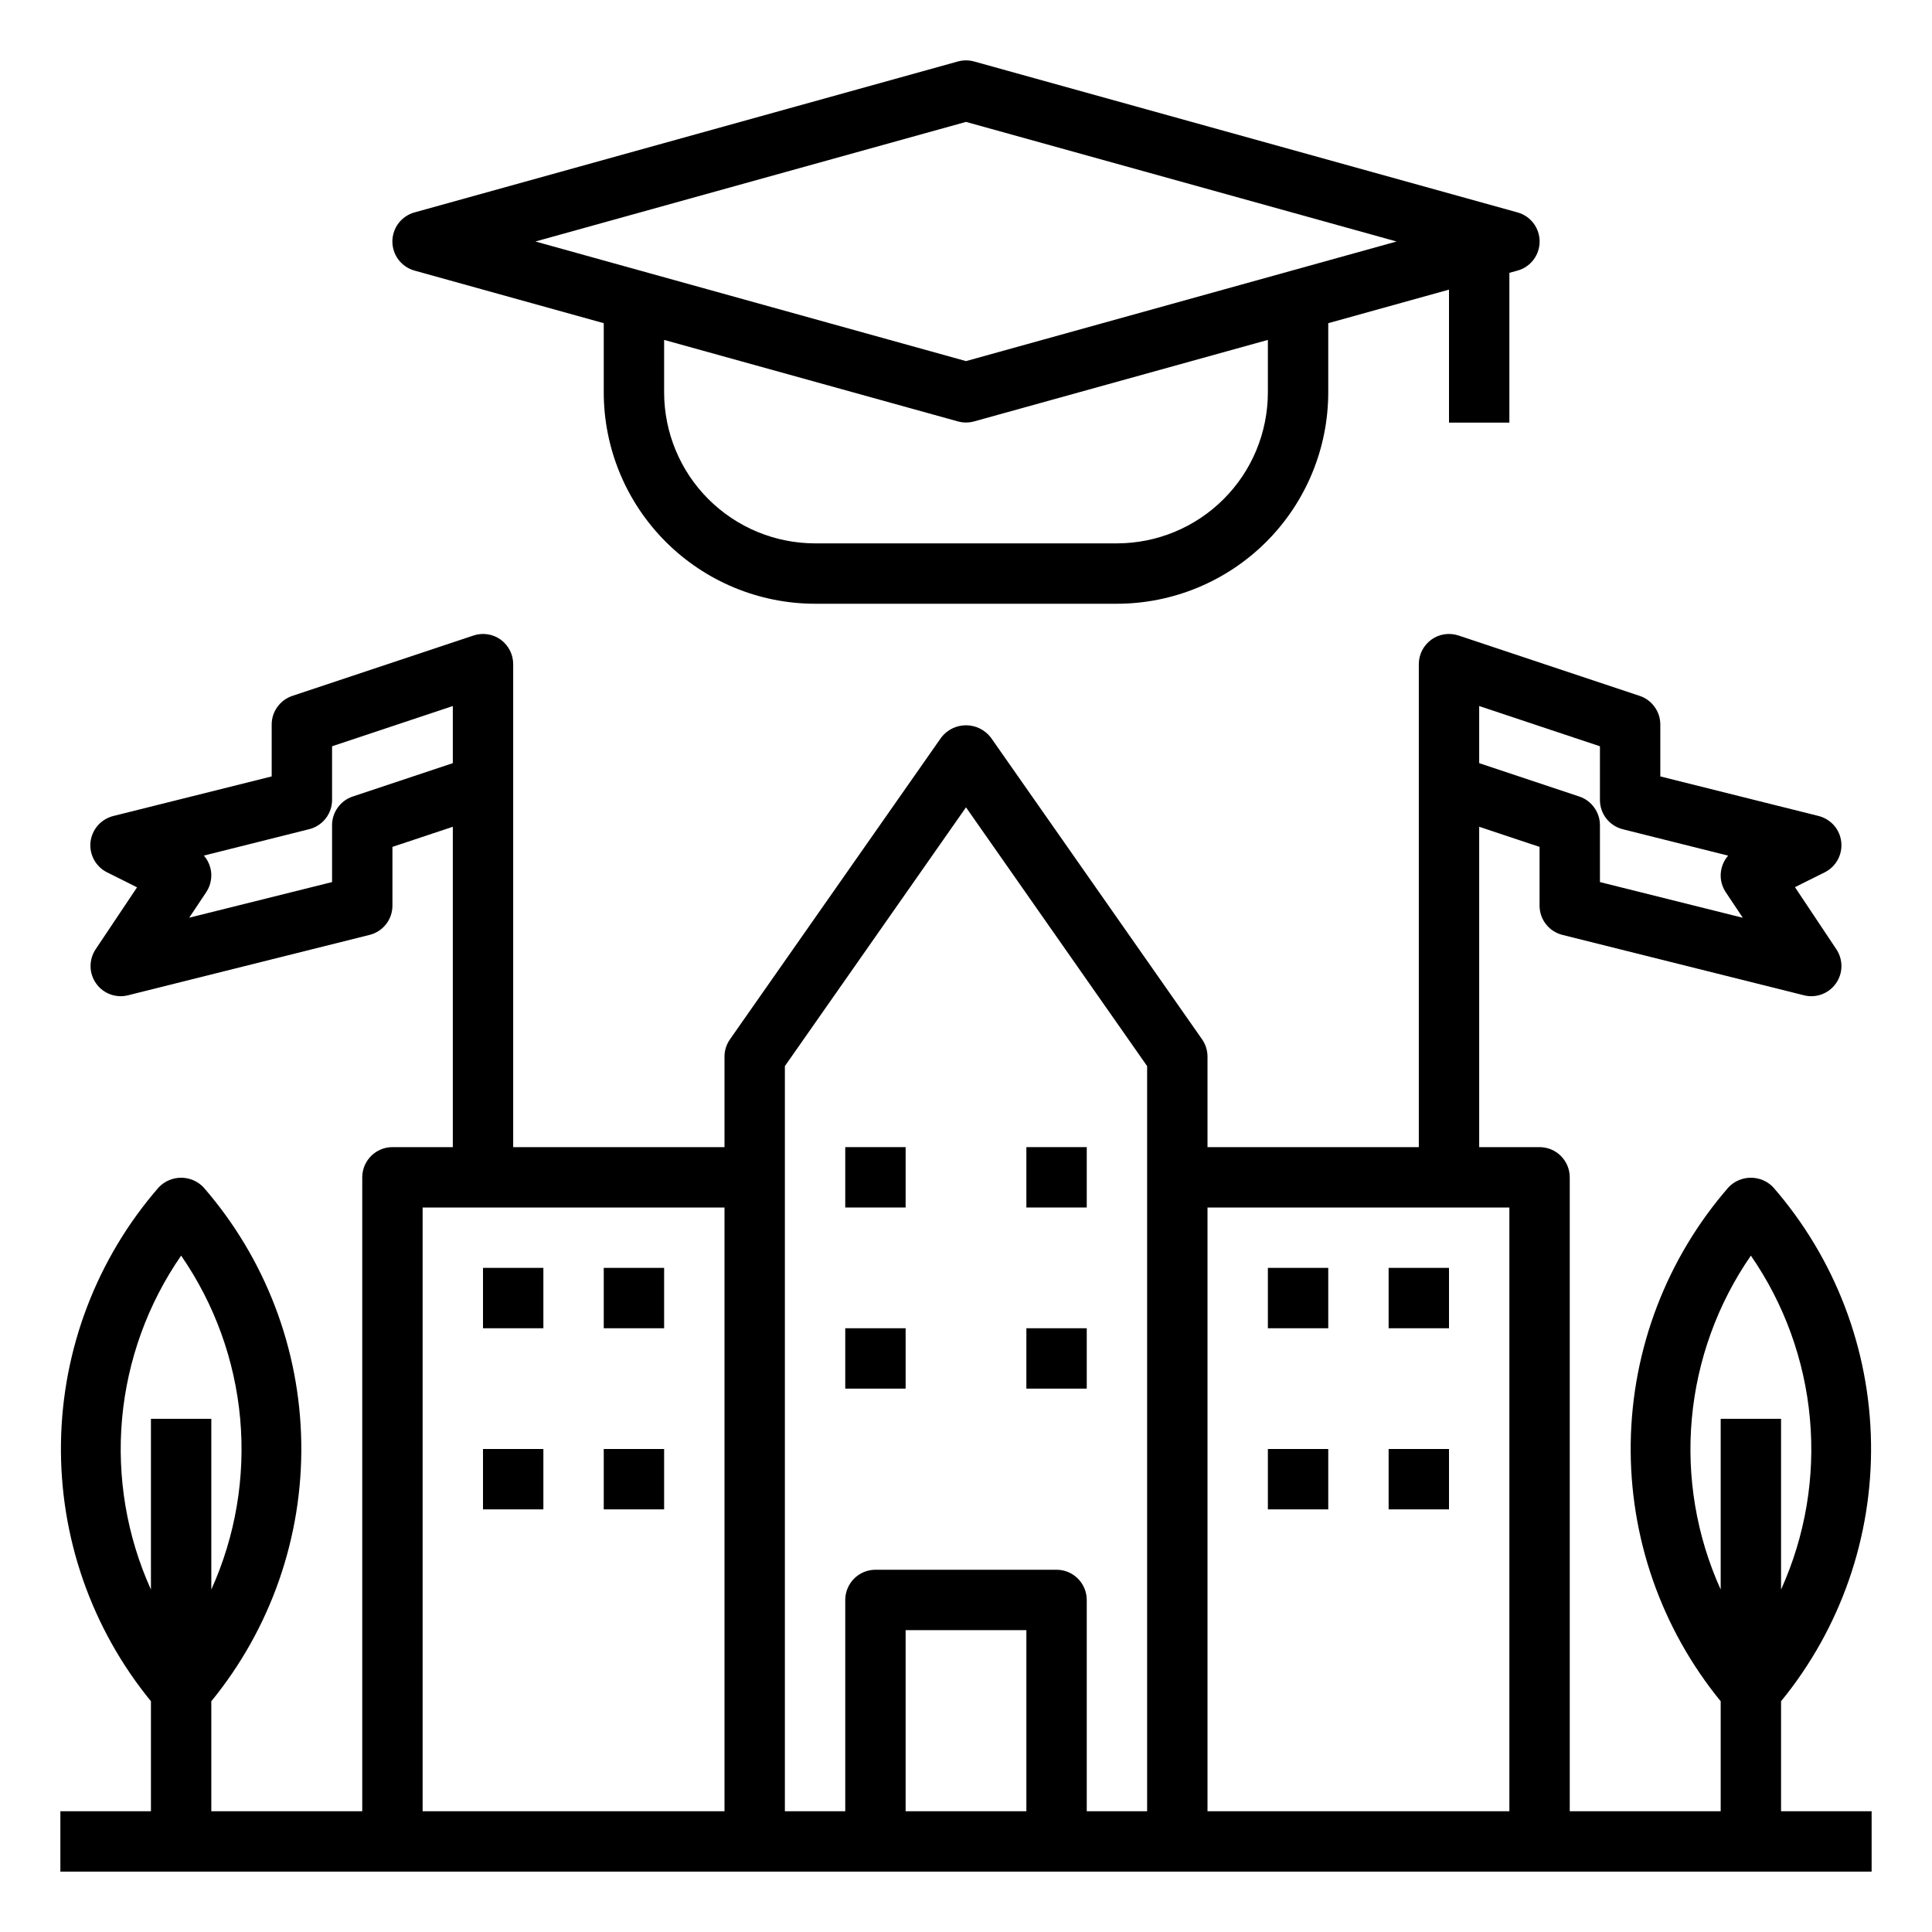 <svg width="32" height="32" viewBox="0 0 32 32" fill="none" xmlns="http://www.w3.org/2000/svg">
<path d="M14 19H15V20H14V19Z" fill="black"/>
<path d="M17 19H18V20H17V19Z" fill="black"/>
<path d="M14 22H15V23H14V22Z" fill="black"/>
<path d="M17 22H18V23H17V22Z" fill="black"/>
<path d="M21 21H22V22H21V21Z" fill="black"/>
<path d="M23 21H24V22H23V21Z" fill="black"/>
<path d="M21 24H22V25H21V24Z" fill="black"/>
<path d="M23 24H24V25H23V24Z" fill="black"/>
<path d="M8 21H9V22H8V21Z" fill="black"/>
<path d="M10 21H11V22H10V21Z" fill="black"/>
<path d="M8 24H9V25H8V24Z" fill="black"/>
<path d="M10 24H11V25H10V24Z" fill="black"/>
<path d="M29.5 28.178C30.486 26.972 31.014 25.456 30.99 23.898C30.967 22.34 30.393 20.84 29.37 19.665C29.323 19.615 29.265 19.575 29.201 19.548C29.138 19.521 29.069 19.507 29 19.507C28.931 19.507 28.862 19.521 28.799 19.548C28.735 19.575 28.677 19.615 28.63 19.665C27.607 20.84 27.033 22.34 27.01 23.898C26.986 25.456 27.514 26.972 28.5 28.178V30H26V19.5C26 19.368 25.947 19.241 25.854 19.147C25.76 19.053 25.633 19 25.5 19H24.5V13.694L25.5 14.027V15C25.5 15.112 25.537 15.22 25.606 15.308C25.675 15.396 25.771 15.458 25.879 15.485L29.879 16.485C29.977 16.51 30.08 16.504 30.174 16.469C30.269 16.434 30.351 16.371 30.409 16.288C30.467 16.206 30.499 16.108 30.5 16.007C30.501 15.906 30.472 15.807 30.416 15.723L29.73 14.694L30.224 14.448C30.315 14.402 30.39 14.33 30.439 14.24C30.488 14.15 30.508 14.047 30.497 13.946C30.486 13.844 30.444 13.748 30.377 13.671C30.309 13.595 30.22 13.54 30.121 13.515L27.5 12.86V12C27.5 11.895 27.467 11.793 27.405 11.708C27.344 11.623 27.258 11.559 27.158 11.526L24.158 10.526C24.083 10.501 24.003 10.494 23.925 10.506C23.846 10.517 23.772 10.548 23.708 10.594C23.644 10.641 23.591 10.702 23.555 10.772C23.519 10.843 23.5 10.921 23.5 11V19H20V17.5C20 17.398 19.968 17.298 19.91 17.214L16.41 12.214C16.361 12.151 16.299 12.101 16.228 12.066C16.157 12.031 16.079 12.013 16 12.013C15.921 12.013 15.843 12.031 15.772 12.066C15.701 12.101 15.639 12.151 15.591 12.214L12.091 17.214C12.032 17.298 12 17.398 12 17.5V19H8.5V11C8.5 10.921 8.481 10.843 8.445 10.772C8.409 10.702 8.357 10.641 8.293 10.594C8.228 10.548 8.154 10.517 8.076 10.506C7.997 10.494 7.917 10.501 7.843 10.526L4.843 11.526C4.743 11.559 4.656 11.623 4.595 11.708C4.533 11.793 4.5 11.895 4.5 12V12.86L1.879 13.515C1.779 13.54 1.689 13.594 1.621 13.671C1.553 13.748 1.511 13.845 1.499 13.947C1.488 14.049 1.509 14.152 1.558 14.242C1.608 14.332 1.684 14.405 1.776 14.45L2.27 14.697L1.584 15.723C1.528 15.807 1.499 15.906 1.5 16.007C1.501 16.108 1.533 16.206 1.591 16.288C1.649 16.371 1.731 16.434 1.826 16.469C1.92 16.504 2.023 16.51 2.121 16.485L6.121 15.485C6.229 15.458 6.325 15.396 6.394 15.308C6.463 15.22 6.5 15.112 6.5 15V14.027L7.5 13.694V19H6.5C6.367 19 6.24 19.053 6.146 19.147C6.053 19.241 6 19.368 6 19.5V30H3.5V28.178C4.486 26.972 5.014 25.456 4.99 23.898C4.967 22.34 4.393 20.84 3.37 19.665C3.322 19.615 3.265 19.575 3.201 19.548C3.138 19.521 3.069 19.507 3 19.507C2.931 19.507 2.862 19.521 2.799 19.548C2.735 19.575 2.678 19.615 2.63 19.665C1.607 20.84 1.033 22.34 1.01 23.898C0.986 25.456 1.514 26.972 2.5 28.178V30H1V31H31V30H29.5V28.178ZM24.5 11.694L26.5 12.361V13.25C26.5 13.362 26.537 13.47 26.606 13.558C26.675 13.646 26.771 13.708 26.879 13.735L28.623 14.172C28.573 14.229 28.536 14.298 28.517 14.372C28.498 14.44 28.495 14.512 28.506 14.582C28.518 14.652 28.545 14.719 28.584 14.778L28.866 15.201L26.5 14.61V13.667C26.5 13.562 26.467 13.46 26.405 13.375C26.344 13.29 26.258 13.226 26.158 13.193L24.5 12.64V11.694ZM2.5 26.328C2.099 25.441 1.935 24.466 2.022 23.497C2.11 22.527 2.447 21.597 3 20.797C3.553 21.597 3.89 22.527 3.978 23.497C4.065 24.466 3.901 25.441 3.5 26.328V23.5H2.5V26.328ZM5.842 13.193C5.742 13.226 5.656 13.29 5.595 13.375C5.533 13.46 5.5 13.562 5.5 13.667V14.61L3.134 15.2L3.416 14.777C3.455 14.718 3.482 14.651 3.493 14.581C3.505 14.511 3.502 14.439 3.483 14.371C3.464 14.297 3.427 14.228 3.377 14.171L5.121 13.734C5.229 13.707 5.325 13.645 5.394 13.557C5.462 13.47 5.5 13.362 5.5 13.25V12.361L7.5 11.694V12.64L5.842 13.193ZM12 30H7V20H12V30ZM17 30H15V27H17V30ZM19 19.5V30H18V26.5C18 26.368 17.947 26.241 17.854 26.147C17.76 26.053 17.633 26 17.5 26H14.5C14.367 26 14.24 26.053 14.146 26.147C14.053 26.241 14 26.368 14 26.5V30H13V17.658L16 13.372L19 17.658V19.5ZM25 30H20V20H25V30ZM28.5 26.328C28.099 25.441 27.934 24.466 28.022 23.497C28.11 22.527 28.447 21.597 29 20.797C29.553 21.597 29.89 22.527 29.978 23.497C30.066 24.466 29.901 25.441 29.5 26.328V23.5H28.5V26.328Z" fill="black"/>
<path d="M25 7V4.519L25.134 4.482C25.24 4.453 25.333 4.39 25.399 4.303C25.465 4.216 25.501 4.11 25.501 4C25.501 3.891 25.465 3.784 25.399 3.697C25.333 3.61 25.24 3.547 25.134 3.518L16.134 1.018C16.046 0.994 15.954 0.994 15.866 1.018L6.866 3.518C6.761 3.547 6.668 3.61 6.601 3.697C6.535 3.784 6.499 3.891 6.499 4C6.499 4.11 6.535 4.216 6.601 4.303C6.668 4.39 6.761 4.453 6.866 4.482L10 5.353V6.5C10.001 7.428 10.37 8.318 11.027 8.974C11.683 9.63 12.572 9.999 13.5 10H18.5C19.428 9.999 20.317 9.63 20.974 8.974C21.63 8.318 21.999 7.428 22 6.5V5.353L24 4.797V7H25ZM21 6.5C20.999 7.163 20.736 7.799 20.267 8.267C19.798 8.736 19.163 8.999 18.5 9H13.5C12.837 8.999 12.202 8.736 11.733 8.267C11.264 7.799 11.001 7.163 11 6.5V5.63L15.866 6.98C15.954 7.004 16.046 7.004 16.134 6.98L21 5.63V6.5ZM16 5.981L8.868 4L16 2.019L23.132 4L16 5.981Z" fill="black"/>
</svg>
